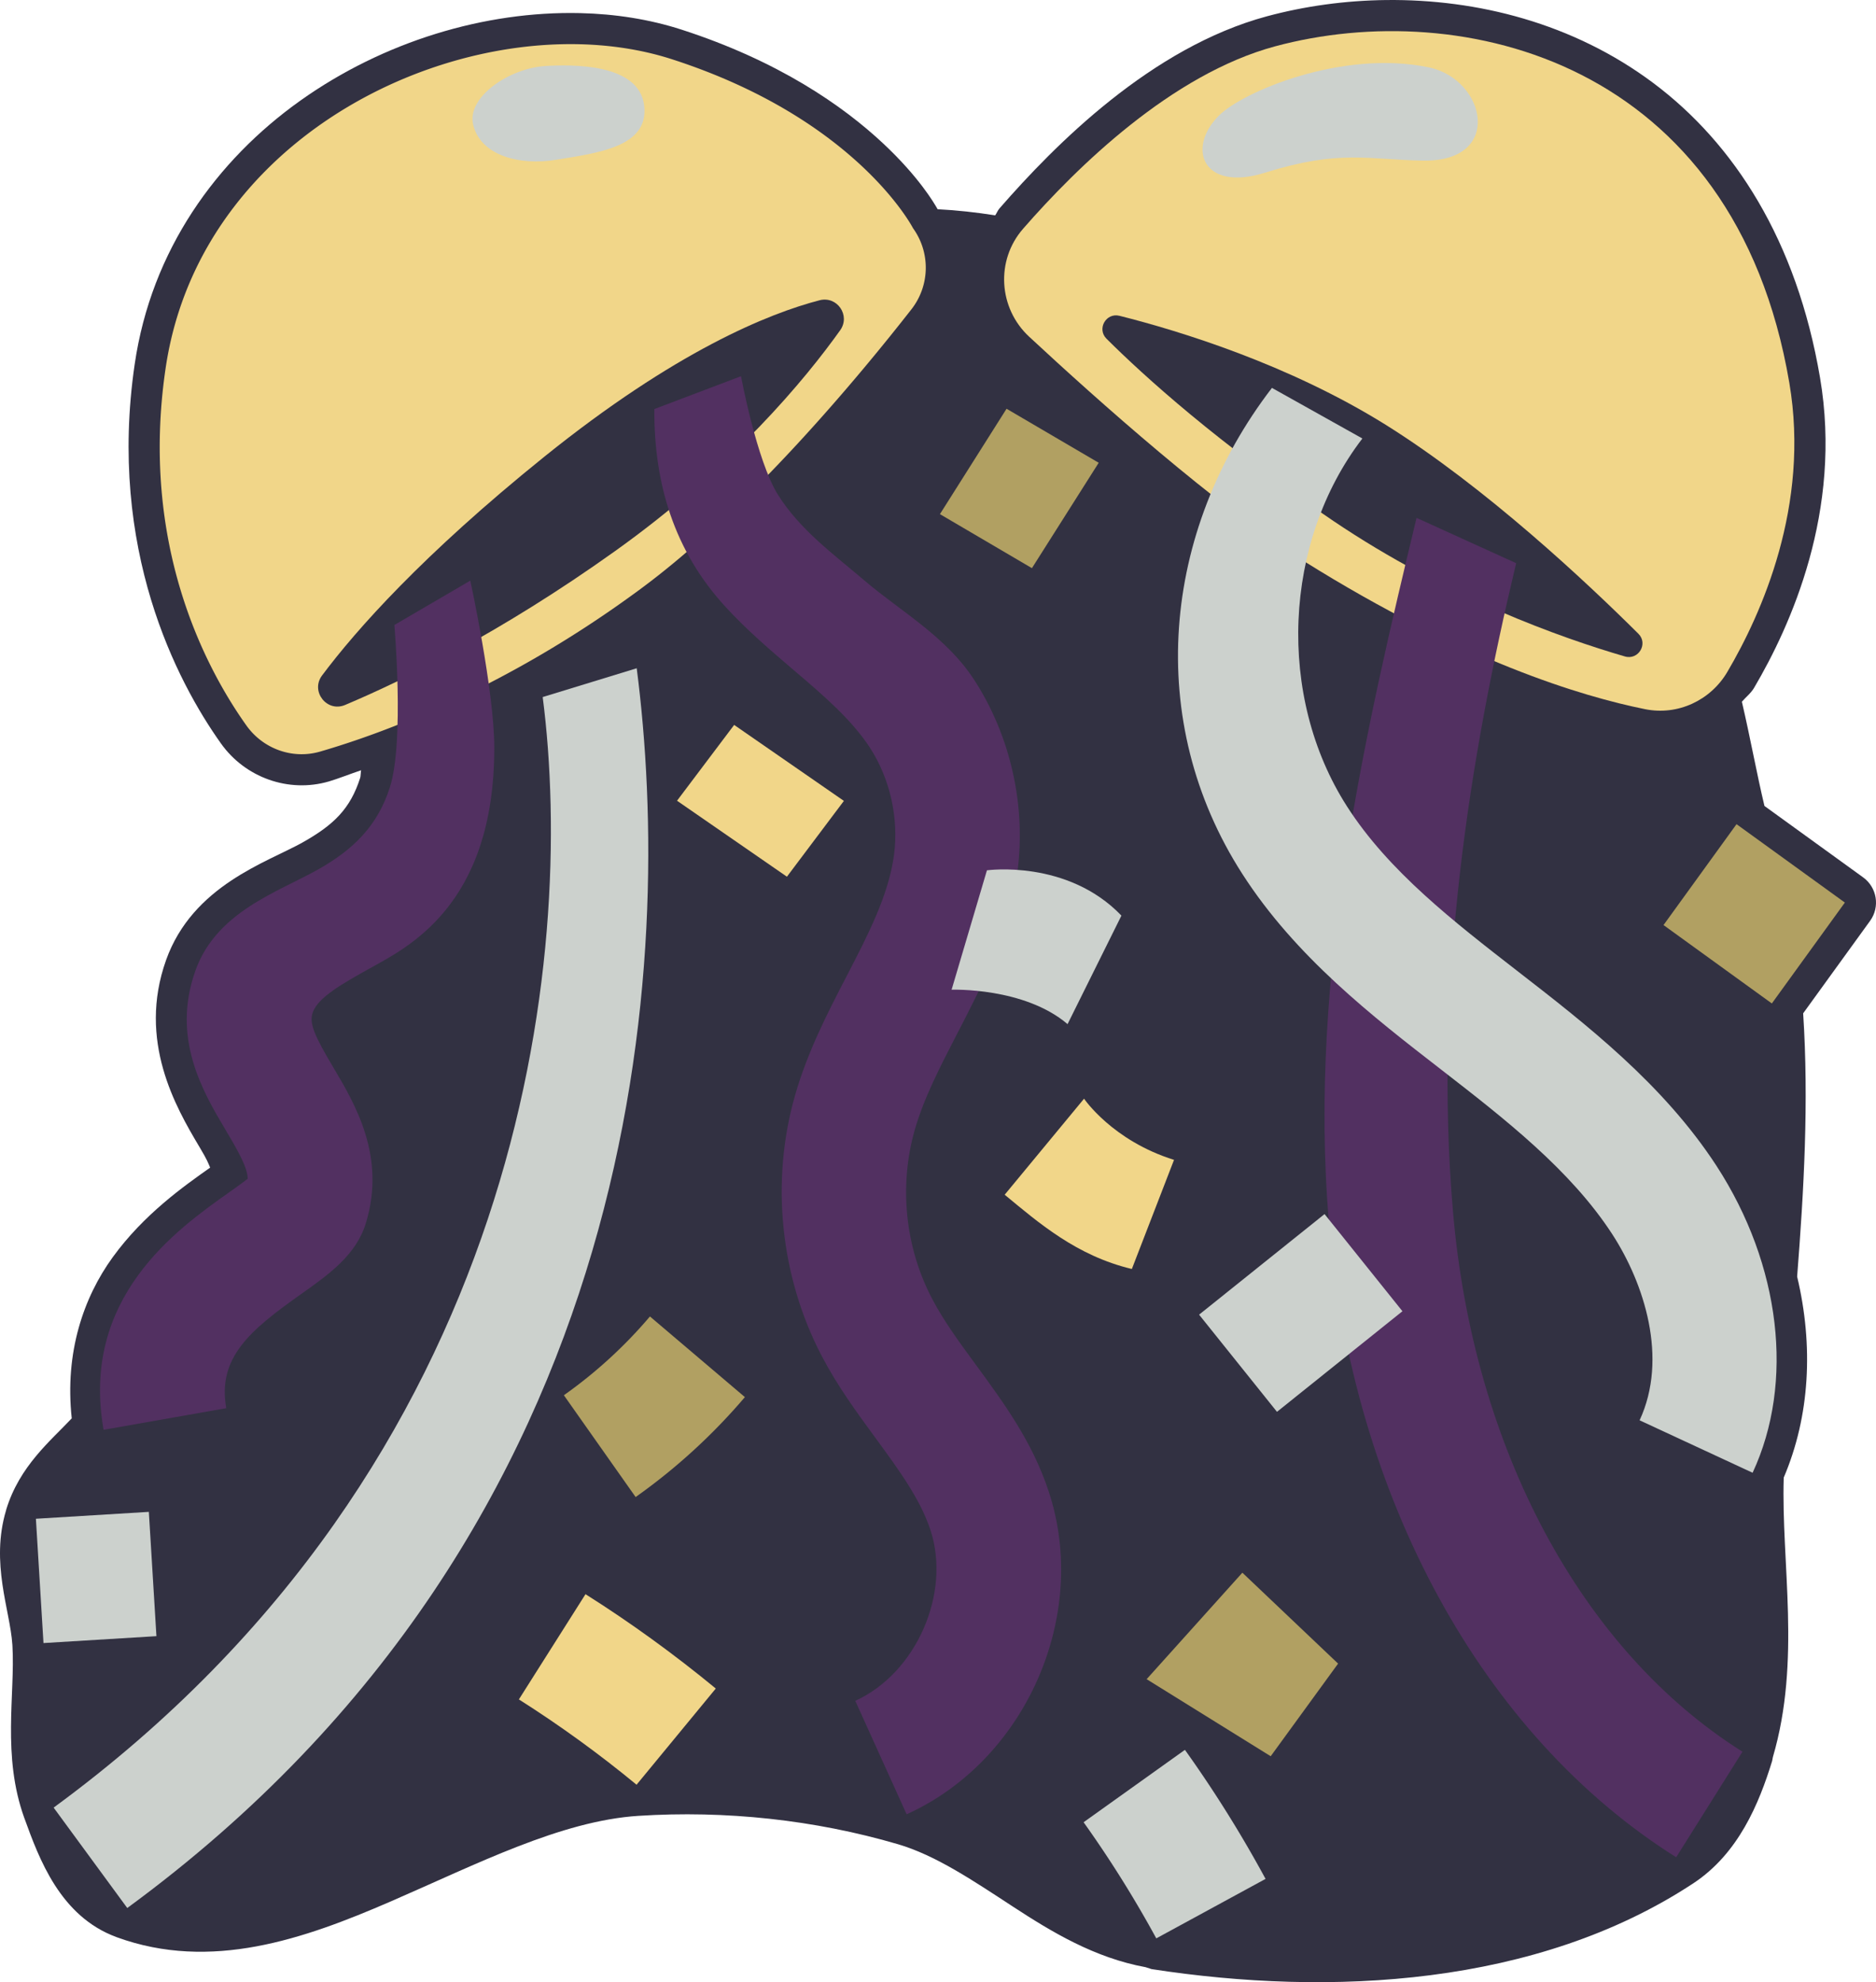 <?xml version="1.0" encoding="UTF-8" standalone="no"?>
<svg
   width="357.742"
   height="377.953"
   viewBox="0 0 357.742 377.953"
   aria-hidden="true"
   role="img"
   class="iconify iconify--noto"
   preserveAspectRatio="xMidYMid meet"
   version="1.1"
   id="svg62"
   sodipodi:docname="confetti-ball-svgrepo-com.svg"
   inkscape:version="1.1 (c68e22c387, 2021-05-23)"
   xmlns:inkscape="http://www.inkscape.org/namespaces/inkscape"
   xmlns:sodipodi="http://sodipodi.sourceforge.net/DTD/sodipodi-0.dtd"
   xmlns="http://www.w3.org/2000/svg"
   xmlns:svg="http://www.w3.org/2000/svg">
  <defs
     id="defs66">
    <radialGradient
       id="IconifyId17ecdb2904d178eab6128-5"
       cx="39.662"
       cy="33.066"
       r="15.102"
       gradientUnits="userSpaceOnUse"
       gradientTransform="translate(-5.37,181.32)">
      <stop
         offset=".376"
         stop-color="#af5700"
         id="stop4-7" />
      <stop
         offset="1"
         stop-color="#8f4700"
         id="stop6-7" />
    </radialGradient>
    <radialGradient
       id="IconifyId17ecdb2904d178eab6129-8"
       cx="90.501"
       cy="31.97"
       r="21.224"
       gradientUnits="userSpaceOnUse"
       gradientTransform="translate(-5.37,181.32)">
      <stop
         offset=".376"
         stop-color="#af5700"
         id="stop15-7" />
      <stop
         offset="1"
         stop-color="#8f4700"
         id="stop17-5" />
    </radialGradient>
    <radialGradient
       id="IconifyId17ecdb2904d178eab6128-1"
       cx="39.662"
       cy="33.066"
       r="15.102"
       gradientUnits="userSpaceOnUse">
      <stop
         offset=".376"
         stop-color="#af5700"
         id="stop4-1" />
      <stop
         offset="1"
         stop-color="#8f4700"
         id="stop6-3" />
    </radialGradient>
    <radialGradient
       id="IconifyId17ecdb2904d178eab6129-85"
       cx="90.501"
       cy="31.97"
       r="21.224"
       gradientUnits="userSpaceOnUse">
      <stop
         offset=".376"
         stop-color="#af5700"
         id="stop15-3" />
      <stop
         offset="1"
         stop-color="#8f4700"
         id="stop17-7" />
    </radialGradient>
  </defs>
  <sodipodi:namedview
     id="namedview64"
     pagecolor="#ffffff"
     bordercolor="#666666"
     borderopacity="1.0"
     inkscape:pageshadow="2"
     inkscape:pageopacity="0.0"
     inkscape:pagecheckerboard="0"
     showgrid="false"
     inkscape:zoom="1.4142136"
     inkscape:cx="68.942911"
     inkscape:cy="226.62772"
     inkscape:window-width="1858"
     inkscape:window-height="1177"
     inkscape:window-x="54"
     inkscape:window-y="-8"
     inkscape:window-maximized="1"
     inkscape:current-layer="svg62"
     fit-margin-top="0"
     fit-margin-left="0"
     fit-margin-right="0"
     fit-margin-bottom="0" />
  <radialGradient
     id="IconifyId17ecdb2904d178eab6128"
     cx="39.662"
     cy="33.066"
     r="15.102"
     gradientUnits="userSpaceOnUse"
     gradientTransform="matrix(2.968,0,0,2.968,-6.93,-2.204)">
    <stop
       offset=".376"
       stop-color="#af5700"
       id="stop4" />
    <stop
       offset="1"
       stop-color="#8f4700"
       id="stop6" />
  </radialGradient>
  <radialGradient
     id="IconifyId17ecdb2904d178eab6129"
     cx="90.501"
     cy="31.97"
     r="21.224"
     gradientUnits="userSpaceOnUse"
     gradientTransform="matrix(2.968,0,0,2.968,-6.93,-2.204)">
    <stop
       offset=".376"
       stop-color="#af5700"
       id="stop15" />
    <stop
       offset="1"
       stop-color="#8f4700"
       id="stop17" />
  </radialGradient>
  <path
     style="color:#000000;fill:#000000;stroke-linecap:round;stroke-linejoin:round;-inkscape-stroke:none"
     d="m -290.357,281.086 0.145,0.24 c 0,0 -0.049,-0.075 -0.051,-0.078 -0.035,-0.052 -0.058,-0.111 -0.094,-0.162 z"
     id="path112774" />
  <path
     style="color:#000000;fill:#323142;fill-opacity:1;stroke-width:1;stroke-linecap:round;stroke-linejoin:round;-inkscape-stroke:none"
     d="m 264.415,0.005 c -7.946,0.084 -15.669,1.177 -22.818,3.102 -22.025,5.937 -40.383,24.449 -50.988,36.616 -0.384,0.441 -0.511,0.888 -0.835,1.339 -3.62,-0.567 -7.273,-0.98 -10.974,-1.165 -0.666,-1.182 -3.581,-6.174 -10.395,-12.551 C 160.737,20.169 148.444,11.622 129.974,5.652 123.854,3.674 117.318,2.652 110.611,2.498 92.507,2.081 73.14,7.884 57.229,19.217 41.317,30.551 28.856,47.676 25.685,69.452 c -5.163,35.219 8.014,60.453 16.447,72.305 4.6,6.483 12.873,9.495 20.598,7.241 1.613,-0.469 4.151,-1.466 6.128,-2.128 -0.07,0.318 -0.083,1.152 -0.156,1.386 -1.894,6.008 -5.129,9.07 -10.992,12.372 -6.759,3.794 -20.951,8.181 -26.042,22.436 v 0.006 c -5.479,15.376 1.879,28.077 6.279,35.48 l 0.006,0.006 c 1.657,2.781 1.682,3.083 2.122,4.076 -4.944,3.503 -12.613,8.86 -18.586,17.096 -5.521,7.613 -9.174,18.087 -7.809,30.714 -4.029,4.299 -9.964,9.086 -12.499,17.421 l -0.018,0.093 c -3.026,10.102 0.759,19.062 1.188,25.578 l 0.018,0.238 c 0.548,9.326 -2.027,21.005 2.278,32.906 l 0.018,0.041 c 2.795,7.712 6.811,18.668 17.508,22.621 l 0.081,0.035 c 17.979,6.557 35.698,0.365 52.205,-6.795 16.507,-7.16 32.491,-15.391 47.289,-16.343 16.542,-1.064 33.574,0.747 49.446,5.397 0.015,0.003 0.027,0.009 0.041,0.012 7.241,2.132 14.327,6.938 22.001,11.948 7.386,4.822 15.49,9.709 25.224,11.502 l 1.142,0.365 c 33.985,5.246 73.479,3.287 103.303,-16.36 8.615,-5.675 12.536,-15.217 15.027,-23.311 l 0.145,-0.754 c 5.419,-18.445 1.564,-36.977 2.07,-53.295 5.014,-11.755 5.688,-25.173 2.557,-38.326 1.293,-16.526 2.244,-33.274 1.148,-50.199 l 12.766,-17.636 c 1.921,-2.657 1.324,-6.369 -1.333,-8.29 l -18.812,-13.612 c -1.477,-6.173 -2.694,-12.979 -4.307,-19.879 0.784,-0.907 1.718,-1.601 2.354,-2.684 v -0.006 C 341.408,119.402 351.4,97.452 347.069,72.015 342.611,45.775 330.634,27.344 315.317,15.861 299.999,4.379 281.631,-0.177 264.416,0.006 Z"
     id="path112587"
     sodipodi:nodetypes="ccsccsssscccccccccccscccccccccssscsccsccccccccccccscc" />
  <path
     d="m 174.104,43.508 a 12.87,12.87 0 0 1 -0.297,15.465 c -9.884,12.645 -30.84,37.964 -51.677,53.339 -25.705,18.997 -49.125,27.516 -61.057,30.989 -5.283,1.543 -10.923,-0.505 -14.099,-4.987 C 39.137,127.301 26.671,103.704 31.568,70.311 38.484,22.819 92.892,-0.096 128.155,11.302 c 35.263,11.398 45.949,32.206 45.949,32.206 z"
     fill="#ffc107"
     id="path2"
     style="stroke-width:0.337;fill:#f1d689;fill-opacity:1" />
  <path
     d="m 65.792,134.425 c -3.473,1.454 -6.619,-2.612 -4.393,-5.61 6.53,-8.727 19.205,-23.034 42.327,-41.674 25.082,-20.214 42.862,-27.367 52.568,-29.89 3.354,-0.861 5.936,2.909 3.918,5.729 -6.56,9.202 -20.362,26.002 -42.951,42.119 -21.906,15.643 -40.487,24.696 -51.469,29.326 z"
     fill="url(#IconifyId17ecdb2904d178eab6128)"
     id="path9"
     style="fill:#323142;stroke-width:1;fill-opacity:1" />
  <path
     d="m 90.221,23.739 c 1.365,5.877 8.786,7.925 15.969,6.708 7.777,-1.306 17.572,-2.404 16.652,-10.3 -0.95,-8.163 -13.951,-7.836 -18.759,-7.569 -7.035,0.416 -15.079,5.966 -13.862,11.161 z"
     fill="#ffee58"
     id="path11"
     style="stroke-width:0.337;fill:#ccd1cd;fill-opacity:1" />
  <path
     d="m 243.145,8.838 c 35.5,-9.558 87.623,2.671 98.071,64.174 3.977,23.36 -5.313,44.049 -11.814,55.091 -3.206,5.462 -9.469,8.37 -15.672,7.124 -12.11,-2.434 -34.669,-9.231 -64.886,-28.109 C 232.044,96.639 209.188,76.218 196.247,64.196 190.399,58.764 189.835,49.652 195.089,43.626 205.359,31.842 223.436,14.152 243.145,8.838 Z"
     fill="#ffc107"
     id="path13"
     style="stroke-width:0.337;fill:#f1d689;fill-opacity:1" />
  <path
     d="m 210.999,64.582 c -1.87,-1.87 -0.089,-5.016 2.493,-4.363 11.339,2.85 32.265,9.231 50.846,20.837 19.056,11.932 38.32,30.068 48.086,39.775 1.929,1.9 0.03,5.105 -2.582,4.334 C 297.909,121.691 275.974,113.974 254.276,99.34 232.222,84.469 218.182,71.736 210.999,64.582 Z"
     fill="url(#IconifyId17ecdb2904d178eab6129)"
     id="path20"
     style="fill:#323142;stroke-width:1;fill-opacity:1" />
  <path
     d="m 241.186,32.941 c -11.725,3.681 -15.019,-4.601 -8.756,-10.893 4.512,-4.541 23.538,-12.645 40.042,-9.202 10.893,2.286 14.307,17.988 -1.039,17.78 -10.448,-0.148 -15.88,-2.197 -30.246,2.315 z"
     fill="#ffee58"
     id="path22"
     style="stroke-width:0.337;fill:#ccd1cd;fill-opacity:1" />
  <path
     d="m 319.637,354.135 c -36.955,-23.241 -61.71,-68.507 -66.222,-121.105 -4.066,-47.522 7.45,-95.637 16.711,-134.284 l 18.997,8.638 c -8.845,36.984 -15.791,79.905 -12.051,123.598 3.859,45.206 24.518,83.734 55.209,103.028 z"
     fill="#03a9f4"
     id="path24"
     style="stroke-width:0.337;fill:#523061;fill-opacity:1" />
  <path
     d="m 172.887,345.942 -9.795,-21.639 c 11.606,-5.254 18.314,-20.481 14.337,-32.562 -1.929,-5.907 -6.085,-11.546 -10.448,-17.513 -3.562,-4.868 -7.272,-9.914 -10.3,-15.702 -7.896,-15.138 -9.766,-33.244 -5.076,-49.659 2.375,-8.281 6.144,-15.613 9.825,-22.707 4.156,-8.014 8.044,-15.554 9.053,-23.152 0.92,-7.035 -0.742,-14.485 -4.601,-20.451 -3.503,-5.373 -8.905,-10.003 -14.633,-14.871 -4.334,-3.71 -8.845,-7.539 -12.971,-12.051 -9.766,-10.686 -13.565,-23.419 -13.506,-37.637 l 16.533,-6.263 c 0,0 2.998,16.147 7.035,22.588 4.245,6.738 10.567,11.309 16.563,16.414 6.768,5.788 15.524,10.626 20.896,18.937 6.886,10.626 9.884,23.924 8.222,36.509 -1.543,11.695 -6.619,21.49 -11.517,30.959 -3.265,6.322 -6.352,12.289 -8.074,18.314 -3.028,10.626 -1.84,22.351 3.295,32.146 2.197,4.215 5.194,8.311 8.4,12.674 5.283,7.213 10.745,14.633 13.862,24.132 7.806,23.598 -4.363,51.262 -27.1,61.532 z"
     fill="#03a9f4"
     id="path26"
     style="stroke-width:0.337;fill:#523061;fill-opacity:1" />
  <path
     d="M 24.267,363.811 10.227,344.666 C 100.254,278.712 109.841,182.125 103.489,132.911 l 17.928,-5.491 c 7.035,54.408 2.701,163.254 -97.151,236.391 z"
     fill="#f48fb1"
     id="path28"
     style="stroke-width:0.337;fill:#ccd1cd;fill-opacity:1" />
  <path
     d="m 334.211,280.819 -21.549,-10.003 c 5.491,-11.814 0.89,-26.091 -5.224,-35.5 -7.955,-12.229 -20.481,-21.965 -32.621,-31.374 -13.031,-10.092 -27.783,-21.52 -37.934,-37.341 -18.67,-29.059 -15.376,-65.242 5.669,-92.639 l 17.246,9.647 c -15.138,19.739 -16.355,49.214 -2.939,70.14 7.925,12.378 20.422,22.024 32.502,31.404 13.06,10.122 27.842,21.579 37.994,37.192 12.229,18.848 14.871,41.259 6.857,58.475 z"
     fill="#f44336"
     id="path32"
     style="stroke-width:0.337;fill:#ccd1cd;fill-opacity:1" />
  <path
     d="m 19.755,272.627 c -4.452,-25.171 13.951,-38.201 23.835,-45.206 1.187,-0.831 2.642,-1.87 3.651,-2.671 -0.089,-2.107 -1.514,-4.749 -4.185,-9.231 -4.393,-7.391 -10.389,-17.542 -5.788,-30.454 4.007,-11.22 15.643,-14.93 23.36,-19.264 6.59,-3.71 11.368,-8.222 13.743,-15.761 2.76,-8.786 0.831,-30.87 0.831,-30.87 l 14.485,-8.46 c 0,0 4.571,21.104 4.571,31.849 0,30.454 -16.889,38.231 -24.013,42.238 -4.927,2.76 -9.587,5.373 -10.597,8.222 -0.742,2.078 0.297,4.423 3.859,10.419 4.274,7.183 10.092,17.067 6.293,29.683 -1.84,6.144 -7.005,9.825 -12.467,13.684 -9.676,6.857 -15.91,12.081 -14.188,21.698 z"
     fill="#f44336"
     id="path34"
     style="stroke-width:0.337;fill:#523061;fill-opacity:1" />
  <path
     d="m 215.837,241.965 c -10.567,-2.523 -17.78,-8.816 -24.251,-14.159 l 15.138,-18.314 c 0,0 5.373,7.985 17.156,11.665 z"
     fill="#f44336"
     id="path36"
     style="stroke-width:0.337;fill:#f1d689;fill-opacity:1" />
  <path
     fill="#f44336"
     d="M 196.781,108.334 179.239,98.034 191.943,77.939 209.515,88.239 Z"
     id="path38"
     style="stroke-width:0.337;fill:#b1a062;fill-opacity:1" />
  <path
     fill="#f44336"
     d="m 242.314,334.871 -23.657,-14.693 18.255,-20.303 18.255,17.335 z"
     id="path40"
     style="stroke-width:0.337;fill:#b1a062;fill-opacity:1" />
  <path
     fill="#fb8c00"
     d="m 317.224,176.387 13.921,-19.237 20.659,14.948 -13.924,19.237 z"
     id="path42"
     style="stroke-width:0.337;fill:#b1a062;fill-opacity:1" />
  <path
     fill="#f44336"
     d="m 150.061,167.165 -20.956,-14.485 10.893,-14.455 20.926,14.485 z"
     id="path44"
     style="stroke-width:0.337;fill:#f1d689;fill-opacity:1" />
  <path
     d="m 203.578,195.274 c -8.281,-7.064 -22.113,-6.56 -22.113,-6.56 l 6.738,-22.766 c 0,0 15.316,-2.137 25.646,8.638 z"
     fill="#fb8c00"
     id="path48"
     style="stroke-width:0.337;fill:#ccd1cd;fill-opacity:1" />
  <path
     fill="#fb8c00"
     d="m 6.846,289.59 21.538,-1.315 1.446,23.701 -21.538,1.315 z"
     id="path50"
     style="stroke-width:0.337;fill:#ccd1cd;fill-opacity:1" />
  <path
     d="M 121.21,285.45 107.526,266.037 c 6.055,-4.274 11.606,-9.35 16.414,-15.019 l 18.106,15.376 a 113.254,113.254 0 0 1 -20.837,19.056 z"
     fill="#fb8c00"
     id="path52"
     style="stroke-width:0.337;fill:#b1a062;fill-opacity:1" />
  <path
     d="m 121.388,340.303 c -7.124,-5.877 -14.663,-11.339 -22.44,-16.266 l 12.704,-20.065 c 8.608,5.432 16.949,11.487 24.844,17.988 z"
     fill="#f44336"
     id="path54"
     style="stroke-width:0.337;fill:#f1d689;fill-opacity:1" />
  <path
     fill="#ffc107"
     d="m 228.66,250.673 23.924,-19.178 14.853,18.525 -23.924,19.181 z"
     id="path58"
     style="stroke-width:0.337;fill:#ccd1cd;fill-opacity:1" />
  <path
     d="m 220.497,369.599 c -4.156,-7.628 -8.816,-15.079 -13.862,-22.143 l 19.323,-13.802 a 233.72,233.72 0 0 1 15.376,24.607 z"
     fill="#fb8c00"
     id="path60"
     style="stroke-width:0.337;fill:#ccd1cd;fill-opacity:1" />
</svg>
